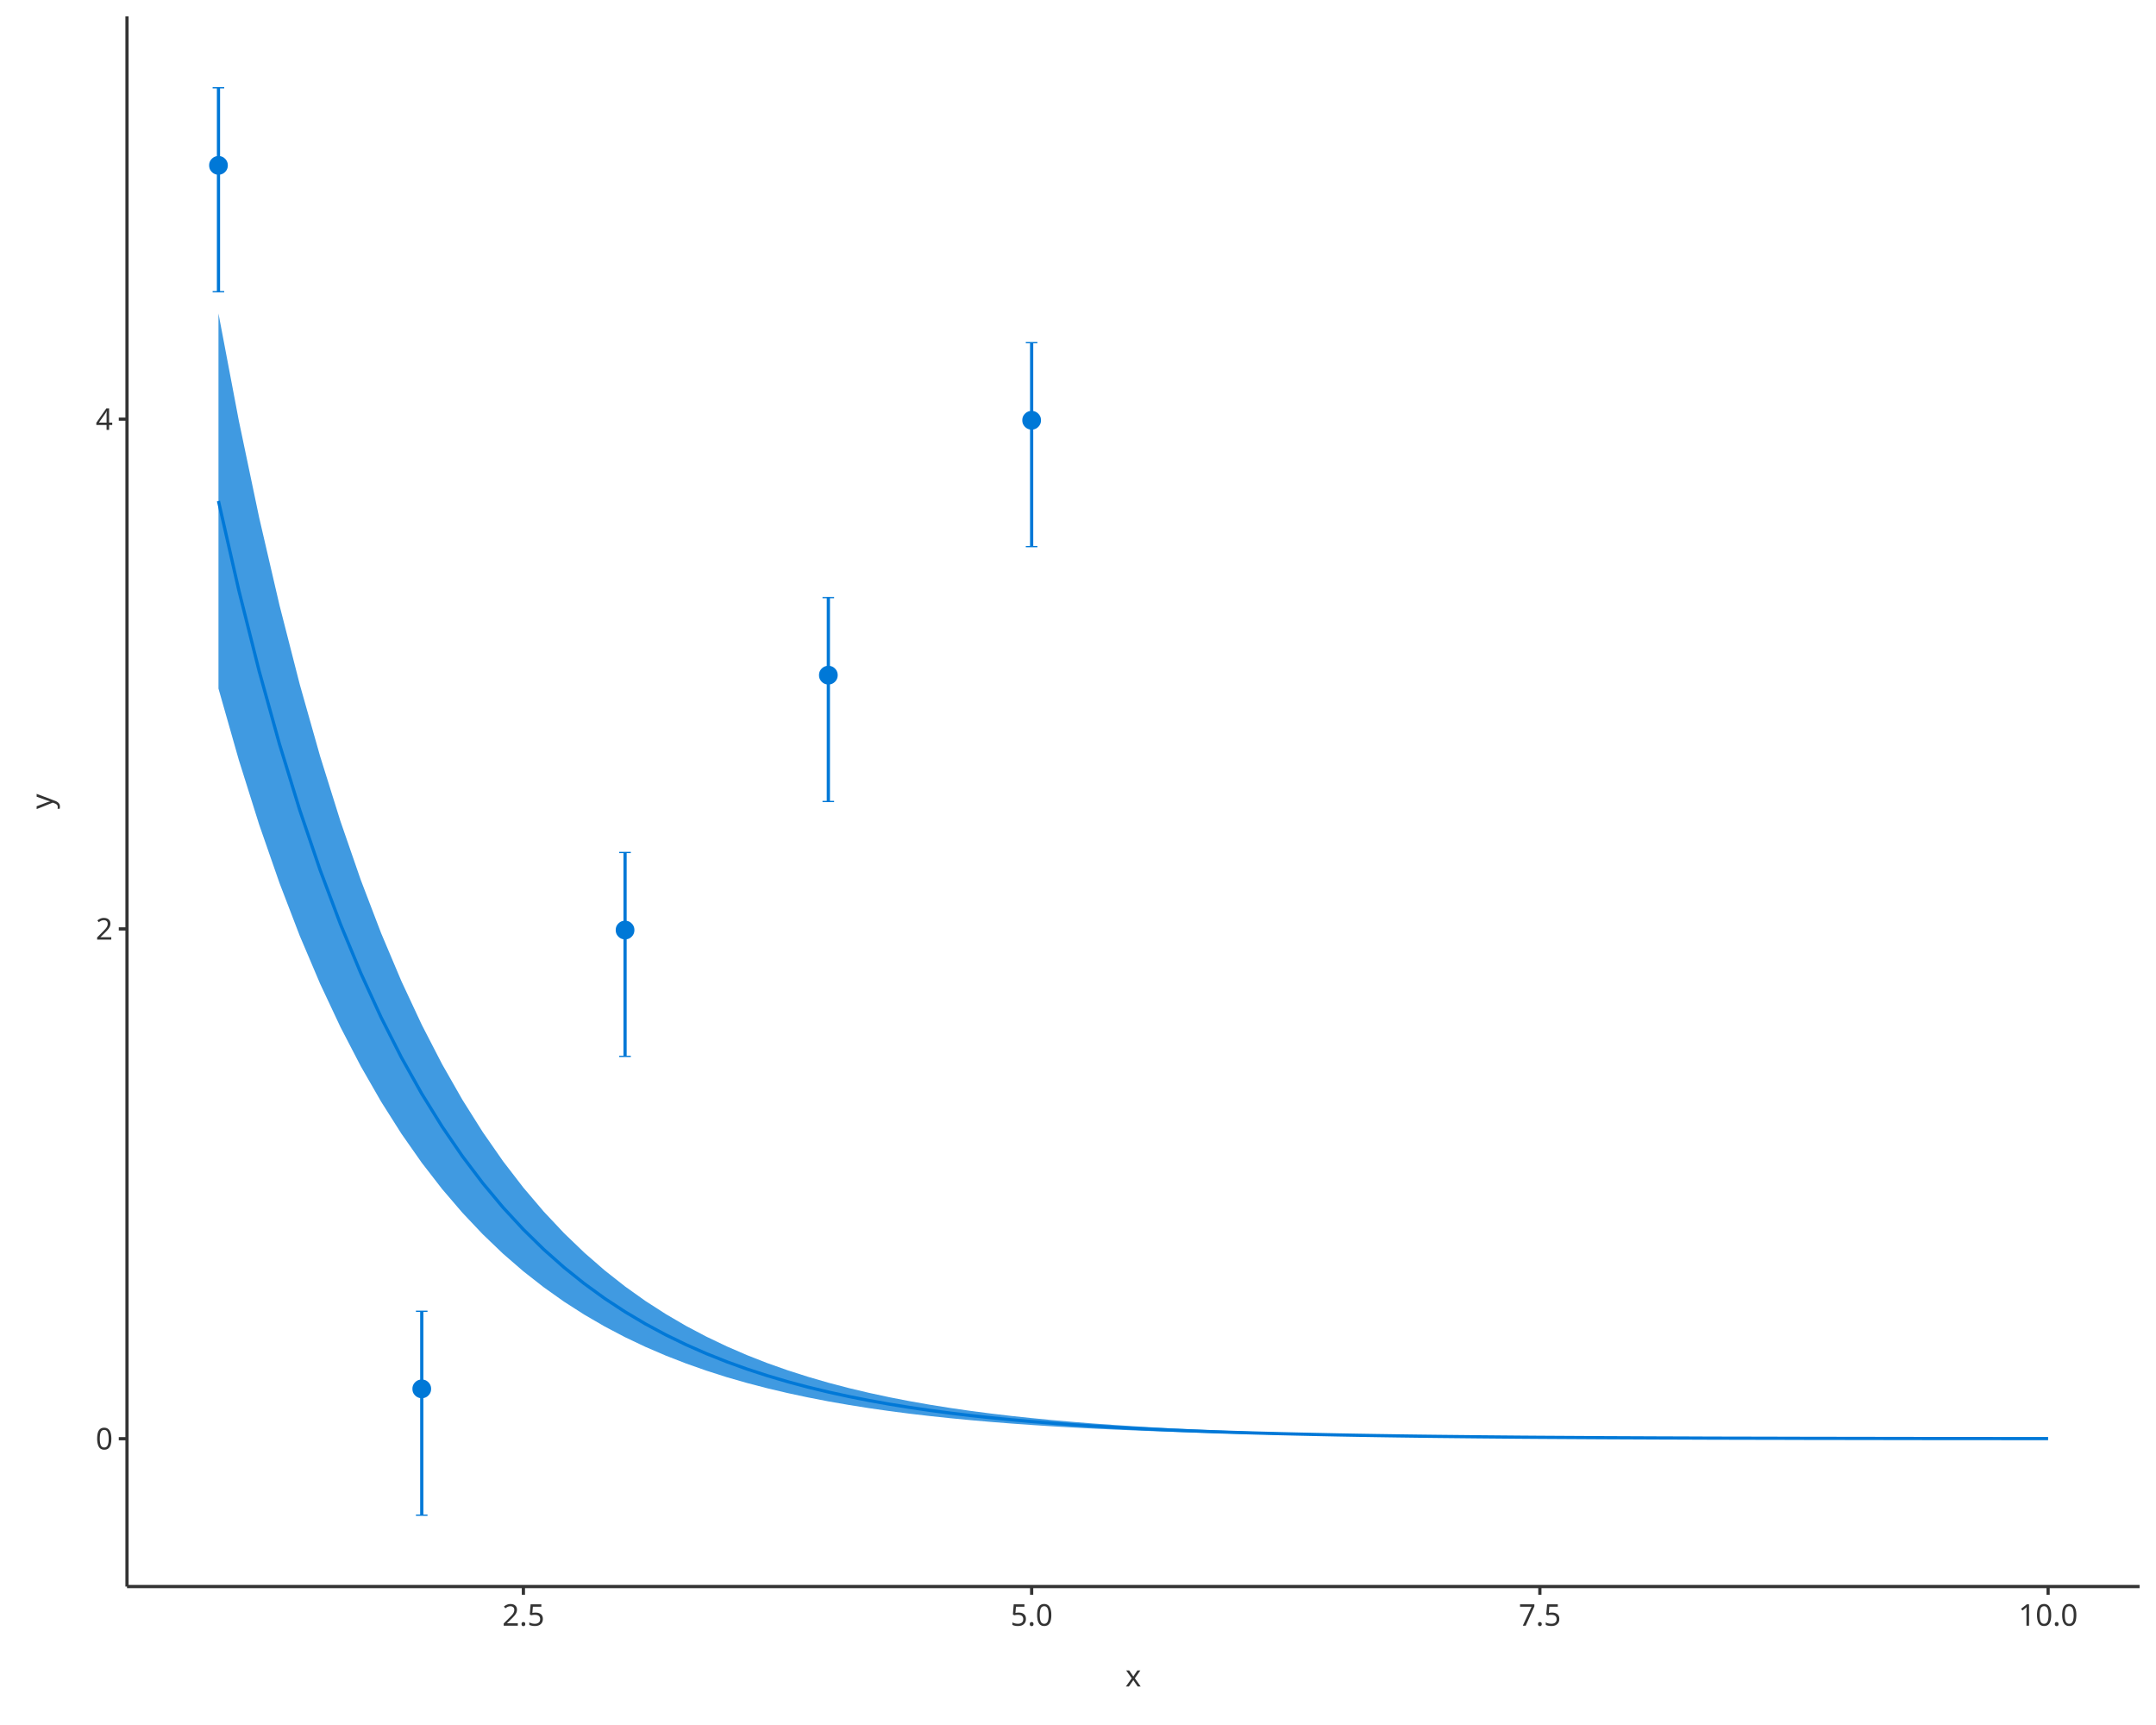 <?xml version='1.0' encoding='UTF-8' ?>
<svg xmlns='http://www.w3.org/2000/svg' xmlns:xlink='http://www.w3.org/1999/xlink' class='svglite' data-engine-version='2.0' width='720.00pt' height='576.00pt' viewBox='0 0 720.00 576.00'>
<defs>
  <style type='text/css'><![CDATA[
    .svglite line, .svglite polyline, .svglite polygon, .svglite path, .svglite rect, .svglite circle {
      fill: none;
      stroke: #000000;
      stroke-linecap: round;
      stroke-linejoin: round;
      stroke-miterlimit: 10.00;
    }
  ]]></style>
</defs>
<rect width='100%' height='100%' style='stroke: none; fill: #FFFFFF;'/>
<defs>
  <clipPath id='cpMC4wMHw3MjAuMDB8MC4wMHw1NzYuMDA='>
    <rect x='0.00' y='0.00' width='720.00' height='576.00' />
  </clipPath>
</defs>
<g clip-path='url(#cpMC4wMHw3MjAuMDB8MC4wMHw1NzYuMDA=)'>
<rect x='0.00' y='0.00' width='720.00' height='576.00' style='stroke-width: 1.07; stroke: none; fill: #FFFFFF;' />
</g>
<defs>
  <clipPath id='cpNDIuNDF8NzE0LjUyfDUuNDh8NTI5Ljc3'>
    <rect x='42.41' y='5.48' width='672.11' height='524.29' />
  </clipPath>
</defs>
<g clip-path='url(#cpNDIuNDF8NzE0LjUyfDUuNDh8NTI5Ljc3)'>
<rect x='42.41' y='5.48' width='672.11' height='524.29' style='stroke-width: 1.07; stroke: none; fill: #FFFFFF;' />
</g>
<g clip-path='url(#cpMC4wMHw3MjAuMDB8MC4wMHw1NzYuMDA=)'>
</g>
<g clip-path='url(#cpNDIuNDF8NzE0LjUyfDUuNDh8NTI5Ljc3)'>
</g>
<g clip-path='url(#cpMC4wMHw3MjAuMDB8MC4wMHw1NzYuMDA=)'>
</g>
<g clip-path='url(#cpNDIuNDF8NzE0LjUyfDUuNDh8NTI5Ljc3)'>
</g>
<g clip-path='url(#cpMC4wMHw3MjAuMDB8MC4wMHw1NzYuMDA=)'>
</g>
<g clip-path='url(#cpNDIuNDF8NzE0LjUyfDUuNDh8NTI5Ljc3)'>
</g>
<g clip-path='url(#cpMC4wMHw3MjAuMDB8MC4wMHw1NzYuMDA=)'>
</g>
<g clip-path='url(#cpNDIuNDF8NzE0LjUyfDUuNDh8NTI5Ljc3)'>
</g>
<g clip-path='url(#cpMC4wMHw3MjAuMDB8MC4wMHw1NzYuMDA=)'>
</g>
<g clip-path='url(#cpNDIuNDF8NzE0LjUyfDUuNDh8NTI5Ljc3)'>
</g>
<g clip-path='url(#cpMC4wMHw3MjAuMDB8MC4wMHw1NzYuMDA=)'>
</g>
<g clip-path='url(#cpNDIuNDF8NzE0LjUyfDUuNDh8NTI5Ljc3)'>
</g>
<g clip-path='url(#cpMC4wMHw3MjAuMDB8MC4wMHw1NzYuMDA=)'>
</g>
<g clip-path='url(#cpNDIuNDF8NzE0LjUyfDUuNDh8NTI5Ljc3)'>
</g>
<g clip-path='url(#cpMC4wMHw3MjAuMDB8MC4wMHw1NzYuMDA=)'>
</g>
<g clip-path='url(#cpNDIuNDF8NzE0LjUyfDUuNDh8NTI5Ljc3)'>
</g>
<g clip-path='url(#cpMC4wMHw3MjAuMDB8MC4wMHw1NzYuMDA=)'>
</g>
<g clip-path='url(#cpNDIuNDF8NzE0LjUyfDUuNDh8NTI5Ljc3)'>
</g>
<g clip-path='url(#cpMC4wMHw3MjAuMDB8MC4wMHw1NzYuMDA=)'>
</g>
<g clip-path='url(#cpNDIuNDF8NzE0LjUyfDUuNDh8NTI5Ljc3)'>
</g>
<g clip-path='url(#cpMC4wMHw3MjAuMDB8MC4wMHw1NzYuMDA=)'>
</g>
<g clip-path='url(#cpNDIuNDF8NzE0LjUyfDUuNDh8NTI5Ljc3)'>
</g>
<g clip-path='url(#cpMC4wMHw3MjAuMDB8MC4wMHw1NzYuMDA=)'>
</g>
<g clip-path='url(#cpNDIuNDF8NzE0LjUyfDUuNDh8NTI5Ljc3)'>
</g>
<g clip-path='url(#cpMC4wMHw3MjAuMDB8MC4wMHw1NzYuMDA=)'>
</g>
<g clip-path='url(#cpNDIuNDF8NzE0LjUyfDUuNDh8NTI5Ljc3)'>
</g>
<g clip-path='url(#cpMC4wMHw3MjAuMDB8MC4wMHw1NzYuMDA=)'>
</g>
<g clip-path='url(#cpNDIuNDF8NzE0LjUyfDUuNDh8NTI5Ljc3)'>
</g>
<g clip-path='url(#cpMC4wMHw3MjAuMDB8MC4wMHw1NzYuMDA=)'>
</g>
<g clip-path='url(#cpNDIuNDF8NzE0LjUyfDUuNDh8NTI5Ljc3)'>
</g>
<g clip-path='url(#cpMC4wMHw3MjAuMDB8MC4wMHw1NzYuMDA=)'>
</g>
<g clip-path='url(#cpNDIuNDF8NzE0LjUyfDUuNDh8NTI5Ljc3)'>
</g>
<g clip-path='url(#cpMC4wMHw3MjAuMDB8MC4wMHw1NzYuMDA=)'>
</g>
<g clip-path='url(#cpNDIuNDF8NzE0LjUyfDUuNDh8NTI5Ljc3)'>
</g>
<g clip-path='url(#cpMC4wMHw3MjAuMDB8MC4wMHw1NzYuMDA=)'>
</g>
<g clip-path='url(#cpNDIuNDF8NzE0LjUyfDUuNDh8NTI5Ljc3)'>
</g>
<g clip-path='url(#cpMC4wMHw3MjAuMDB8MC4wMHw1NzYuMDA=)'>
</g>
<g clip-path='url(#cpNDIuNDF8NzE0LjUyfDUuNDh8NTI5Ljc3)'>
</g>
<g clip-path='url(#cpMC4wMHw3MjAuMDB8MC4wMHw1NzYuMDA=)'>
</g>
<g clip-path='url(#cpNDIuNDF8NzE0LjUyfDUuNDh8NTI5Ljc3)'>
<polygon points='72.96,104.67 79.75,140.43 86.54,172.78 93.33,202.06 100.11,228.55 106.90,252.51 113.69,274.20 120.48,293.82 127.27,311.58 134.06,327.64 140.85,342.18 147.64,355.34 154.43,367.24 161.22,378.01 168.00,387.75 174.79,396.57 181.58,404.55 188.37,411.77 195.16,418.30 201.95,424.21 208.74,429.56 215.53,434.40 222.32,438.77 229.11,442.74 235.90,446.32 242.68,449.56 249.47,452.50 256.26,455.16 263.05,457.56 269.84,459.73 276.63,461.70 283.42,463.48 290.21,465.09 297.00,466.55 303.79,467.87 310.57,469.06 317.36,470.14 324.15,471.12 330.94,472.00 337.73,472.80 344.52,473.52 351.31,474.18 358.10,474.77 364.89,475.31 371.68,475.79 378.46,476.23 385.25,476.63 392.04,476.99 398.83,477.31 405.62,477.61 412.41,477.87 419.20,478.12 425.99,478.33 432.78,478.53 439.57,478.71 446.35,478.87 453.14,479.02 459.93,479.15 466.72,479.27 473.51,479.38 480.30,479.48 487.09,479.56 493.88,479.64 500.67,479.72 507.46,479.78 514.24,479.84 521.03,479.90 527.82,479.94 534.61,479.99 541.40,480.03 548.19,480.06 554.98,480.10 561.77,480.13 568.56,480.15 575.35,480.18 582.13,480.20 588.92,480.22 595.71,480.24 602.50,480.25 609.29,480.27 616.08,480.28 622.87,480.29 629.66,480.30 636.45,480.31 643.24,480.32 650.02,480.33 656.81,480.34 663.60,480.34 670.39,480.35 677.18,480.36 683.97,480.36 683.97,480.38 677.18,480.37 670.39,480.37 663.60,480.36 656.81,480.36 650.02,480.36 643.24,480.35 636.45,480.34 629.66,480.34 622.87,480.33 616.08,480.32 609.29,480.31 602.50,480.30 595.71,480.29 588.92,480.28 582.13,480.27 575.35,480.25 568.56,480.24 561.77,480.22 554.98,480.20 548.19,480.18 541.40,480.15 534.61,480.13 527.82,480.10 521.03,480.07 514.24,480.03 507.46,479.99 500.67,479.95 493.88,479.90 487.09,479.84 480.30,479.79 473.51,479.72 466.72,479.65 459.93,479.57 453.14,479.48 446.35,479.38 439.57,479.28 432.78,479.16 425.99,479.02 419.20,478.88 412.41,478.72 405.62,478.54 398.83,478.35 392.04,478.13 385.25,477.89 378.46,477.62 371.68,477.33 364.89,477.01 358.10,476.65 351.31,476.26 344.52,475.82 337.73,475.34 330.94,474.80 324.15,474.21 317.36,473.56 310.57,472.84 303.79,472.05 297.00,471.17 290.21,470.20 283.42,469.12 276.63,467.94 269.84,466.62 263.05,465.17 256.26,463.57 249.47,461.80 242.68,459.85 235.90,457.68 229.11,455.29 222.32,452.65 215.53,449.73 208.74,446.51 201.95,442.94 195.16,439.00 188.37,434.65 181.58,429.83 174.79,424.52 168.00,418.64 161.22,412.14 154.43,404.96 147.64,397.03 140.85,388.26 134.06,378.57 127.27,367.85 120.48,356.02 113.69,342.94 106.90,328.48 100.11,312.50 93.33,294.84 86.54,275.32 79.75,253.75 72.96,229.92 ' style='stroke-width: 0.00; stroke: none; stroke-linecap: butt; fill: #0078D7; fill-opacity: 0.75;' />
<polyline points='72.96,104.67 79.75,140.43 86.54,172.78 93.33,202.06 100.11,228.55 106.90,252.51 113.69,274.20 120.48,293.82 127.27,311.58 134.06,327.64 140.85,342.18 147.64,355.34 154.43,367.24 161.22,378.01 168.00,387.75 174.79,396.57 181.58,404.55 188.37,411.77 195.16,418.30 201.95,424.21 208.74,429.56 215.53,434.40 222.32,438.77 229.11,442.74 235.90,446.32 242.68,449.56 249.47,452.50 256.26,455.16 263.05,457.56 269.84,459.73 276.63,461.70 283.42,463.48 290.21,465.09 297.00,466.55 303.79,467.87 310.57,469.06 317.36,470.14 324.15,471.12 330.94,472.00 337.73,472.80 344.52,473.52 351.31,474.18 358.10,474.77 364.89,475.31 371.68,475.79 378.46,476.23 385.25,476.63 392.04,476.99 398.83,477.31 405.62,477.61 412.41,477.87 419.20,478.12 425.99,478.33 432.78,478.53 439.57,478.71 446.35,478.87 453.14,479.02 459.93,479.15 466.72,479.27 473.51,479.38 480.30,479.48 487.09,479.56 493.88,479.64 500.67,479.72 507.46,479.78 514.24,479.84 521.03,479.90 527.82,479.94 534.61,479.99 541.40,480.03 548.19,480.06 554.98,480.10 561.77,480.13 568.56,480.15 575.35,480.18 582.13,480.20 588.92,480.22 595.71,480.24 602.50,480.25 609.29,480.27 616.08,480.28 622.87,480.29 629.66,480.30 636.45,480.31 643.24,480.32 650.02,480.33 656.81,480.34 663.60,480.34 670.39,480.35 677.18,480.36 683.97,480.36 ' style='stroke-width: 1.07; stroke: none; stroke-linecap: butt;' />
<polyline points='683.97,480.38 677.18,480.37 670.39,480.37 663.60,480.36 656.81,480.36 650.02,480.36 643.24,480.35 636.45,480.34 629.66,480.34 622.87,480.33 616.08,480.32 609.29,480.31 602.50,480.30 595.71,480.29 588.92,480.28 582.13,480.27 575.35,480.25 568.56,480.24 561.77,480.22 554.98,480.20 548.19,480.18 541.40,480.15 534.61,480.13 527.82,480.10 521.03,480.07 514.24,480.03 507.46,479.99 500.67,479.95 493.88,479.90 487.09,479.84 480.30,479.79 473.51,479.72 466.72,479.65 459.93,479.57 453.14,479.48 446.35,479.38 439.57,479.28 432.78,479.16 425.99,479.02 419.20,478.88 412.41,478.72 405.62,478.54 398.83,478.35 392.04,478.13 385.25,477.89 378.46,477.62 371.68,477.33 364.89,477.01 358.10,476.65 351.31,476.26 344.52,475.82 337.73,475.34 330.94,474.80 324.15,474.21 317.36,473.56 310.57,472.84 303.79,472.05 297.00,471.17 290.21,470.20 283.42,469.12 276.63,467.94 269.84,466.62 263.05,465.17 256.26,463.57 249.47,461.80 242.68,459.85 235.90,457.68 229.11,455.29 222.32,452.65 215.53,449.73 208.74,446.51 201.95,442.94 195.16,439.00 188.37,434.65 181.58,429.83 174.79,424.52 168.00,418.64 161.22,412.14 154.43,404.96 147.64,397.03 140.85,388.26 134.06,378.57 127.27,367.85 120.48,356.02 113.69,342.94 106.90,328.48 100.11,312.50 93.33,294.84 86.54,275.32 79.75,253.75 72.96,229.92 ' style='stroke-width: 1.07; stroke: none; stroke-linecap: butt;' />
<polyline points='72.96,167.30 79.75,197.09 86.54,224.05 93.33,248.45 100.11,270.52 106.90,290.50 113.69,308.57 120.48,324.92 127.27,339.72 134.06,353.11 140.85,365.22 147.64,376.18 154.43,386.10 161.22,395.07 168.00,403.19 174.79,410.54 181.58,417.19 188.37,423.21 195.16,428.65 201.95,433.58 208.74,438.03 215.53,442.06 222.32,445.71 229.11,449.01 235.90,452.00 242.68,454.70 249.47,457.15 256.26,459.36 263.05,461.37 269.84,463.18 276.63,464.82 283.42,466.30 290.21,467.64 297.00,468.86 303.79,469.96 310.57,470.95 317.36,471.85 324.15,472.67 330.94,473.40 337.73,474.07 344.52,474.67 351.31,475.22 358.10,475.71 364.89,476.16 371.68,476.56 378.46,476.93 385.25,477.26 392.04,477.56 398.83,477.83 405.62,478.08 412.41,478.30 419.20,478.50 425.99,478.68 432.78,478.84 439.57,478.99 446.35,479.13 453.14,479.25 459.93,479.36 466.72,479.46 473.51,479.55 480.30,479.63 487.09,479.70 493.88,479.77 500.67,479.83 507.46,479.89 514.24,479.94 521.03,479.98 527.82,480.02 534.61,480.06 541.40,480.09 548.19,480.12 554.98,480.15 561.77,480.17 568.56,480.20 575.35,480.22 582.13,480.23 588.92,480.25 595.71,480.26 602.50,480.28 609.29,480.29 616.08,480.30 622.87,480.31 629.66,480.32 636.45,480.33 643.24,480.34 650.02,480.34 656.81,480.35 663.60,480.35 670.39,480.36 677.18,480.36 683.97,480.37 ' style='stroke-width: 1.07; stroke: #0078D7; stroke-linecap: butt;' />
<line x1='72.96' y1='97.40' x2='72.96' y2='54.84' style='stroke-width: 1.07; stroke: #0078D7; stroke-linecap: butt;' />
<line x1='140.85' y1='505.94' x2='140.85' y2='463.38' style='stroke-width: 1.07; stroke: #0078D7; stroke-linecap: butt;' />
<line x1='208.74' y1='352.74' x2='208.74' y2='310.18' style='stroke-width: 1.07; stroke: #0078D7; stroke-linecap: butt;' />
<line x1='276.63' y1='267.63' x2='276.63' y2='225.07' style='stroke-width: 1.07; stroke: #0078D7; stroke-linecap: butt;' />
<line x1='344.52' y1='182.51' x2='344.52' y2='139.96' style='stroke-width: 1.07; stroke: #0078D7; stroke-linecap: butt;' />
<line x1='72.96' y1='54.84' x2='72.96' y2='29.31' style='stroke-width: 1.07; stroke: #0078D7; stroke-linecap: butt;' />
<line x1='140.85' y1='463.38' x2='140.85' y2='437.85' style='stroke-width: 1.07; stroke: #0078D7; stroke-linecap: butt;' />
<line x1='208.74' y1='310.18' x2='208.74' y2='284.65' style='stroke-width: 1.07; stroke: #0078D7; stroke-linecap: butt;' />
<line x1='276.63' y1='225.07' x2='276.63' y2='199.54' style='stroke-width: 1.07; stroke: #0078D7; stroke-linecap: butt;' />
<line x1='344.52' y1='139.96' x2='344.52' y2='114.42' style='stroke-width: 1.07; stroke: #0078D7; stroke-linecap: butt;' />
<path d='M 71.01 97.61 L 71.01 97.19 L 74.88 97.19 L 74.88 97.61 L 71.01 97.61 Z' style='fill-rule: nonzero; fill: #0078D7; stroke-width: 0.71; stroke: none;' />
<path d='M 138.90 506.15 L 138.90 505.73 L 142.77 505.73 L 142.77 506.15 L 138.90 506.15 Z' style='fill-rule: nonzero; fill: #0078D7; stroke-width: 0.71; stroke: none;' />
<path d='M 206.79 352.95 L 206.79 352.53 L 210.66 352.53 L 210.66 352.95 L 206.79 352.95 Z' style='fill-rule: nonzero; fill: #0078D7; stroke-width: 0.71; stroke: none;' />
<path d='M 274.68 267.84 L 274.68 267.42 L 278.55 267.42 L 278.55 267.84 L 274.68 267.84 Z' style='fill-rule: nonzero; fill: #0078D7; stroke-width: 0.71; stroke: none;' />
<path d='M 342.57 182.72 L 342.57 182.30 L 346.44 182.30 L 346.44 182.72 L 342.57 182.72 Z' style='fill-rule: nonzero; fill: #0078D7; stroke-width: 0.71; stroke: none;' />
<path d='M 71.01 29.52 L 71.01 29.10 L 74.88 29.10 L 74.88 29.52 L 71.01 29.52 Z' style='fill-rule: nonzero; fill: #0078D7; stroke-width: 0.71; stroke: none;' />
<path d='M 138.90 438.06 L 138.90 437.64 L 142.77 437.64 L 142.77 438.06 L 138.90 438.06 Z' style='fill-rule: nonzero; fill: #0078D7; stroke-width: 0.71; stroke: none;' />
<path d='M 206.79 284.86 L 206.79 284.44 L 210.66 284.44 L 210.66 284.86 L 206.79 284.86 Z' style='fill-rule: nonzero; fill: #0078D7; stroke-width: 0.71; stroke: none;' />
<path d='M 274.68 199.75 L 274.68 199.33 L 278.55 199.33 L 278.55 199.75 L 274.68 199.75 Z' style='fill-rule: nonzero; fill: #0078D7; stroke-width: 0.71; stroke: none;' />
<path d='M 342.57 114.63 L 342.57 114.21 L 346.44 114.21 L 346.44 114.63 L 342.57 114.63 Z' style='fill-rule: nonzero; fill: #0078D7; stroke-width: 0.71; stroke: none;' />
<path d='M 76.08 55.22 L 76.08 55.22 L 76.07 55.47 L 76.04 55.72 L 76.00 55.96 L 75.93 56.20 L 75.85 56.42 L 75.75 56.64 L 75.63 56.85 L 75.50 57.05 L 75.34 57.24 L 75.17 57.43 L 75.17 57.43 L 74.98 57.60 L 74.79 57.76 L 74.59 57.89 L 74.38 58.01 L 74.16 58.11 L 73.94 58.19 L 73.70 58.26 L 73.46 58.30 L 73.21 58.33 L 72.96 58.34 L 72.96 58.34 L 72.70 58.33 L 72.45 58.30 L 72.21 58.26 L 71.98 58.19 L 71.76 58.11 L 71.54 58.01 L 71.33 57.89 L 71.13 57.76 L 70.93 57.60 L 70.75 57.43 L 70.75 57.43 L 70.57 57.24 L 70.42 57.05 L 70.28 56.85 L 70.16 56.64 L 70.06 56.42 L 69.98 56.20 L 69.92 55.96 L 69.87 55.72 L 69.85 55.47 L 69.84 55.22 L 69.84 55.22 L 69.85 54.96 L 69.87 54.71 L 69.92 54.47 L 69.98 54.24 L 70.06 54.02 L 70.16 53.80 L 70.28 53.59 L 70.42 53.39 L 70.57 53.19 L 70.75 53.01 L 70.75 53.01 L 70.93 52.84 L 71.13 52.68 L 71.33 52.54 L 71.54 52.42 L 71.76 52.32 L 71.98 52.24 L 72.21 52.18 L 72.45 52.13 L 72.70 52.11 L 72.96 52.10 L 72.96 52.10 L 73.21 52.11 L 73.46 52.13 L 73.70 52.18 L 73.94 52.24 L 74.16 52.32 L 74.38 52.42 L 74.59 52.54 L 74.79 52.68 L 74.98 52.84 L 75.17 53.01 L 75.17 53.01 L 75.34 53.19 L 75.50 53.39 L 75.63 53.59 L 75.75 53.80 L 75.85 54.02 L 75.93 54.24 L 76.00 54.47 L 76.04 54.71 L 76.07 54.96 L 76.08 55.22 Z' style='fill-rule: nonzero; fill: #0078D7; stroke-width: 0.75; stroke: none;' />
<path d='M 143.97 463.76 L 143.97 463.76 L 143.96 464.01 L 143.93 464.26 L 143.89 464.50 L 143.82 464.74 L 143.74 464.96 L 143.64 465.18 L 143.52 465.39 L 143.39 465.59 L 143.23 465.78 L 143.06 465.97 L 143.06 465.97 L 142.87 466.14 L 142.68 466.30 L 142.48 466.43 L 142.27 466.55 L 142.05 466.65 L 141.83 466.73 L 141.59 466.80 L 141.35 466.84 L 141.11 466.87 L 140.85 466.88 L 140.85 466.88 L 140.59 466.87 L 140.34 466.84 L 140.10 466.80 L 139.87 466.73 L 139.65 466.65 L 139.43 466.55 L 139.22 466.43 L 139.02 466.30 L 138.82 466.14 L 138.64 465.97 L 138.64 465.97 L 138.46 465.78 L 138.31 465.59 L 138.17 465.39 L 138.05 465.18 L 137.95 464.96 L 137.87 464.74 L 137.81 464.50 L 137.76 464.26 L 137.74 464.01 L 137.73 463.76 L 137.73 463.76 L 137.74 463.50 L 137.76 463.25 L 137.81 463.01 L 137.87 462.78 L 137.95 462.55 L 138.05 462.34 L 138.17 462.13 L 138.31 461.93 L 138.46 461.73 L 138.64 461.55 L 138.64 461.55 L 138.82 461.37 L 139.02 461.22 L 139.22 461.08 L 139.43 460.96 L 139.65 460.86 L 139.87 460.78 L 140.10 460.72 L 140.34 460.67 L 140.59 460.64 L 140.85 460.64 L 140.85 460.64 L 141.11 460.64 L 141.35 460.67 L 141.59 460.72 L 141.83 460.78 L 142.05 460.86 L 142.27 460.96 L 142.48 461.08 L 142.68 461.22 L 142.87 461.37 L 143.06 461.55 L 143.06 461.55 L 143.23 461.73 L 143.39 461.93 L 143.52 462.13 L 143.64 462.34 L 143.74 462.55 L 143.82 462.78 L 143.89 463.01 L 143.93 463.25 L 143.96 463.50 L 143.97 463.76 Z' style='fill-rule: nonzero; fill: #0078D7; stroke-width: 0.75; stroke: none;' />
<path d='M 211.86 310.55 L 211.86 310.55 L 211.85 310.81 L 211.82 311.06 L 211.78 311.30 L 211.71 311.53 L 211.63 311.76 L 211.53 311.98 L 211.41 312.19 L 211.28 312.39 L 211.12 312.58 L 210.95 312.77 L 210.95 312.77 L 210.76 312.94 L 210.57 313.10 L 210.37 313.23 L 210.16 313.35 L 209.94 313.45 L 209.72 313.53 L 209.48 313.59 L 209.24 313.64 L 209.00 313.67 L 208.74 313.68 L 208.74 313.68 L 208.48 313.67 L 208.23 313.64 L 207.99 313.59 L 207.76 313.53 L 207.54 313.45 L 207.32 313.35 L 207.11 313.23 L 206.91 313.10 L 206.71 312.94 L 206.53 312.77 L 206.53 312.77 L 206.35 312.58 L 206.20 312.39 L 206.06 312.19 L 205.94 311.98 L 205.84 311.76 L 205.76 311.53 L 205.70 311.30 L 205.65 311.06 L 205.63 310.81 L 205.62 310.55 L 205.62 310.55 L 205.63 310.30 L 205.65 310.05 L 205.70 309.81 L 205.76 309.58 L 205.84 309.35 L 205.94 309.14 L 206.06 308.93 L 206.20 308.72 L 206.35 308.53 L 206.53 308.35 L 206.53 308.35 L 206.71 308.17 L 206.91 308.02 L 207.11 307.88 L 207.32 307.76 L 207.54 307.66 L 207.76 307.58 L 207.99 307.52 L 208.23 307.47 L 208.48 307.44 L 208.74 307.43 L 208.74 307.43 L 209.00 307.44 L 209.24 307.47 L 209.48 307.52 L 209.72 307.58 L 209.94 307.66 L 210.16 307.76 L 210.37 307.88 L 210.57 308.02 L 210.76 308.17 L 210.95 308.35 L 210.95 308.35 L 211.12 308.53 L 211.28 308.72 L 211.41 308.93 L 211.53 309.14 L 211.63 309.35 L 211.71 309.58 L 211.78 309.81 L 211.82 310.05 L 211.85 310.30 L 211.86 310.55 Z' style='fill-rule: nonzero; fill: #0078D7; stroke-width: 0.75; stroke: none;' />
<path d='M 279.75 225.44 L 279.75 225.44 L 279.74 225.70 L 279.71 225.95 L 279.67 226.19 L 279.60 226.42 L 279.52 226.65 L 279.42 226.86 L 279.30 227.07 L 279.17 227.27 L 279.01 227.47 L 278.84 227.66 L 278.84 227.66 L 278.65 227.83 L 278.46 227.98 L 278.26 228.12 L 278.05 228.24 L 277.83 228.34 L 277.61 228.42 L 277.37 228.48 L 277.13 228.53 L 276.89 228.56 L 276.63 228.56 L 276.63 228.56 L 276.37 228.56 L 276.12 228.53 L 275.88 228.48 L 275.65 228.42 L 275.43 228.34 L 275.21 228.24 L 275.00 228.12 L 274.80 227.98 L 274.60 227.83 L 274.42 227.66 L 274.42 227.66 L 274.24 227.47 L 274.09 227.27 L 273.95 227.07 L 273.83 226.86 L 273.73 226.65 L 273.65 226.42 L 273.59 226.19 L 273.54 225.95 L 273.52 225.70 L 273.51 225.44 L 273.51 225.44 L 273.52 225.19 L 273.54 224.94 L 273.59 224.70 L 273.65 224.46 L 273.73 224.24 L 273.83 224.02 L 273.95 223.81 L 274.09 223.61 L 274.24 223.42 L 274.42 223.23 L 274.42 223.23 L 274.60 223.06 L 274.80 222.90 L 275.00 222.77 L 275.21 222.65 L 275.43 222.55 L 275.65 222.47 L 275.88 222.40 L 276.12 222.36 L 276.37 222.33 L 276.63 222.32 L 276.63 222.32 L 276.89 222.33 L 277.13 222.36 L 277.37 222.40 L 277.61 222.47 L 277.83 222.55 L 278.05 222.65 L 278.26 222.77 L 278.46 222.90 L 278.65 223.06 L 278.84 223.23 L 278.84 223.23 L 279.01 223.42 L 279.17 223.61 L 279.30 223.81 L 279.42 224.02 L 279.52 224.24 L 279.60 224.46 L 279.67 224.70 L 279.71 224.94 L 279.74 225.19 L 279.75 225.44 Z' style='fill-rule: nonzero; fill: #0078D7; stroke-width: 0.75; stroke: none;' />
<path d='M 347.64 140.33 L 347.64 140.33 L 347.63 140.59 L 347.60 140.83 L 347.56 141.08 L 347.50 141.31 L 347.41 141.53 L 347.31 141.75 L 347.19 141.96 L 347.06 142.16 L 346.90 142.36 L 346.73 142.54 L 346.73 142.54 L 346.54 142.72 L 346.35 142.87 L 346.15 143.01 L 345.94 143.12 L 345.72 143.22 L 345.50 143.31 L 345.26 143.37 L 345.02 143.42 L 344.78 143.44 L 344.52 143.45 L 344.52 143.45 L 344.26 143.44 L 344.01 143.42 L 343.77 143.37 L 343.54 143.31 L 343.32 143.22 L 343.10 143.12 L 342.89 143.01 L 342.69 142.87 L 342.49 142.72 L 342.31 142.54 L 342.31 142.54 L 342.13 142.36 L 341.98 142.16 L 341.84 141.96 L 341.72 141.75 L 341.62 141.53 L 341.54 141.31 L 341.48 141.08 L 341.43 140.83 L 341.41 140.59 L 341.40 140.33 L 341.40 140.33 L 341.41 140.07 L 341.43 139.83 L 341.48 139.59 L 341.54 139.35 L 341.62 139.13 L 341.72 138.91 L 341.84 138.70 L 341.98 138.50 L 342.13 138.31 L 342.31 138.12 L 342.31 138.12 L 342.49 137.95 L 342.69 137.79 L 342.89 137.66 L 343.10 137.54 L 343.32 137.44 L 343.54 137.35 L 343.77 137.29 L 344.01 137.24 L 344.26 137.22 L 344.52 137.21 L 344.52 137.21 L 344.78 137.22 L 345.02 137.24 L 345.26 137.29 L 345.50 137.35 L 345.72 137.44 L 345.94 137.54 L 346.15 137.66 L 346.35 137.79 L 346.54 137.95 L 346.73 138.12 L 346.73 138.12 L 346.90 138.31 L 347.06 138.50 L 347.19 138.70 L 347.31 138.91 L 347.41 139.13 L 347.50 139.35 L 347.56 139.59 L 347.60 139.83 L 347.63 140.07 L 347.64 140.33 Z' style='fill-rule: nonzero; fill: #0078D7; stroke-width: 0.75; stroke: none;' />
</g>
<g clip-path='url(#cpMC4wMHw3MjAuMDB8MC4wMHw1NzYuMDA=)'>
<polyline points='42.41,529.77 42.41,5.48 ' style='stroke-width: 1.07; stroke: #333333; stroke-linecap: butt;' />
<path d='M 37.19 480.40 L 37.19 480.40 L 37.18 480.62 L 37.18 480.84 L 37.16 481.06 L 37.15 481.27 L 37.13 481.47 L 37.10 481.66 L 37.07 481.85 L 37.03 482.03 L 36.99 482.21 L 36.95 482.38 L 36.95 482.38 L 36.90 482.54 L 36.84 482.69 L 36.78 482.83 L 36.71 482.97 L 36.64 483.10 L 36.56 483.22 L 36.47 483.34 L 36.38 483.45 L 36.29 483.54 L 36.19 483.64 L 36.19 483.64 L 36.08 483.72 L 35.96 483.80 L 35.84 483.86 L 35.72 483.92 L 35.58 483.97 L 35.44 484.01 L 35.29 484.04 L 35.14 484.06 L 34.97 484.07 L 34.81 484.08 L 34.81 484.08 L 34.57 484.07 L 34.35 484.04 L 34.14 483.99 L 33.94 483.92 L 33.75 483.83 L 33.58 483.73 L 33.42 483.60 L 33.27 483.46 L 33.14 483.29 L 33.02 483.11 L 33.02 483.11 L 32.91 482.90 L 32.81 482.68 L 32.73 482.45 L 32.65 482.20 L 32.59 481.94 L 32.54 481.66 L 32.50 481.37 L 32.47 481.06 L 32.45 480.74 L 32.45 480.40 L 32.45 480.40 L 32.45 480.17 L 32.46 479.95 L 32.47 479.73 L 32.48 479.52 L 32.50 479.32 L 32.53 479.13 L 32.56 478.94 L 32.59 478.76 L 32.63 478.58 L 32.68 478.42 L 32.68 478.42 L 32.73 478.26 L 32.78 478.10 L 32.85 477.96 L 32.91 477.82 L 32.99 477.69 L 33.06 477.57 L 33.15 477.46 L 33.24 477.35 L 33.33 477.26 L 33.44 477.17 L 33.44 477.17 L 33.54 477.08 L 33.66 477.01 L 33.78 476.94 L 33.90 476.89 L 34.04 476.84 L 34.18 476.80 L 34.33 476.77 L 34.48 476.74 L 34.64 476.73 L 34.81 476.73 L 34.81 476.73 L 35.04 476.74 L 35.26 476.77 L 35.47 476.81 L 35.67 476.88 L 35.85 476.97 L 36.03 477.08 L 36.19 477.20 L 36.34 477.35 L 36.47 477.51 L 36.60 477.70 L 36.60 477.70 L 36.71 477.90 L 36.81 478.11 L 36.90 478.34 L 36.97 478.59 L 37.04 478.85 L 37.09 479.13 L 37.13 479.42 L 37.16 479.73 L 37.18 480.06 L 37.19 480.40 ZM 33.33 480.40 L 33.33 480.40 L 33.33 480.68 L 33.34 480.96 L 33.36 481.21 L 33.38 481.45 L 33.41 481.68 L 33.44 481.89 L 33.49 482.09 L 33.54 482.28 L 33.59 482.44 L 33.66 482.60 L 33.66 482.60 L 33.73 482.74 L 33.81 482.86 L 33.90 482.97 L 34.00 483.06 L 34.11 483.14 L 34.23 483.21 L 34.36 483.26 L 34.50 483.30 L 34.65 483.32 L 34.81 483.33 L 34.81 483.33 L 34.96 483.32 L 35.11 483.30 L 35.24 483.26 L 35.37 483.21 L 35.49 483.15 L 35.60 483.07 L 35.70 482.97 L 35.79 482.87 L 35.87 482.74 L 35.95 482.61 L 35.95 482.61 L 36.01 482.45 L 36.07 482.28 L 36.12 482.10 L 36.17 481.90 L 36.21 481.69 L 36.24 481.46 L 36.26 481.22 L 36.28 480.96 L 36.29 480.69 L 36.30 480.40 L 36.30 480.40 L 36.29 480.11 L 36.28 479.84 L 36.26 479.59 L 36.24 479.35 L 36.21 479.12 L 36.17 478.91 L 36.12 478.71 L 36.07 478.53 L 36.01 478.36 L 35.95 478.21 L 35.95 478.21 L 35.87 478.07 L 35.79 477.94 L 35.70 477.83 L 35.60 477.74 L 35.49 477.66 L 35.37 477.59 L 35.24 477.54 L 35.11 477.51 L 34.96 477.48 L 34.81 477.48 L 34.81 477.48 L 34.65 477.48 L 34.50 477.51 L 34.36 477.54 L 34.23 477.59 L 34.11 477.66 L 34.00 477.74 L 33.90 477.83 L 33.81 477.94 L 33.73 478.07 L 33.66 478.21 L 33.66 478.21 L 33.59 478.36 L 33.54 478.53 L 33.49 478.71 L 33.44 478.91 L 33.41 479.12 L 33.38 479.35 L 33.36 479.59 L 33.34 479.84 L 33.33 480.11 L 33.33 480.40 Z' style='fill-rule: nonzero; fill: #333333; stroke-width: 0.75; stroke: none;' />
<path d='M 37.16 313.75 L 32.44 313.75 L 32.44 313.02 L 34.31 311.13 L 34.31 311.13 L 34.41 311.03 L 34.52 310.92 L 34.61 310.82 L 34.71 310.72 L 34.80 310.62 L 34.89 310.53 L 34.98 310.43 L 35.06 310.34 L 35.14 310.26 L 35.22 310.17 L 35.22 310.17 L 35.29 310.09 L 35.36 310.00 L 35.42 309.92 L 35.48 309.84 L 35.54 309.76 L 35.60 309.68 L 35.65 309.59 L 35.69 309.51 L 35.74 309.43 L 35.78 309.35 L 35.78 309.35 L 35.81 309.27 L 35.84 309.19 L 35.87 309.10 L 35.90 309.01 L 35.92 308.92 L 35.94 308.83 L 35.95 308.74 L 35.96 308.65 L 35.96 308.56 L 35.97 308.46 L 35.97 308.46 L 35.96 308.35 L 35.95 308.24 L 35.93 308.13 L 35.91 308.04 L 35.88 307.94 L 35.84 307.86 L 35.79 307.78 L 35.74 307.70 L 35.68 307.63 L 35.62 307.57 L 35.62 307.57 L 35.54 307.51 L 35.47 307.46 L 35.39 307.41 L 35.30 307.37 L 35.21 307.34 L 35.12 307.31 L 35.02 307.29 L 34.92 307.27 L 34.82 307.26 L 34.71 307.26 L 34.71 307.26 L 34.60 307.26 L 34.50 307.27 L 34.40 307.28 L 34.31 307.29 L 34.22 307.31 L 34.13 307.33 L 34.04 307.35 L 33.95 307.38 L 33.87 307.41 L 33.79 307.44 L 33.79 307.44 L 33.71 307.48 L 33.63 307.52 L 33.55 307.56 L 33.47 307.61 L 33.39 307.66 L 33.31 307.71 L 33.23 307.76 L 33.15 307.82 L 33.07 307.88 L 32.99 307.94 L 32.52 307.35 L 32.52 307.35 L 32.60 307.28 L 32.69 307.22 L 32.78 307.15 L 32.87 307.09 L 32.97 307.03 L 33.06 306.97 L 33.16 306.92 L 33.26 306.86 L 33.37 306.81 L 33.48 306.76 L 33.48 306.76 L 33.59 306.71 L 33.70 306.67 L 33.82 306.63 L 33.94 306.60 L 34.06 306.57 L 34.18 306.55 L 34.31 306.53 L 34.44 306.52 L 34.57 306.51 L 34.71 306.51 L 34.71 306.51 L 34.90 306.52 L 35.09 306.53 L 35.27 306.56 L 35.44 306.59 L 35.60 306.64 L 35.75 306.70 L 35.90 306.76 L 36.04 306.84 L 36.17 306.92 L 36.29 307.02 L 36.29 307.02 L 36.40 307.13 L 36.49 307.24 L 36.58 307.36 L 36.66 307.48 L 36.72 307.62 L 36.77 307.76 L 36.81 307.91 L 36.84 308.07 L 36.86 308.24 L 36.87 308.41 L 36.87 308.41 L 36.86 308.52 L 36.86 308.63 L 36.85 308.74 L 36.83 308.85 L 36.81 308.95 L 36.78 309.06 L 36.75 309.16 L 36.72 309.26 L 36.68 309.36 L 36.64 309.46 L 36.64 309.46 L 36.59 309.56 L 36.54 309.66 L 36.48 309.75 L 36.42 309.85 L 36.36 309.95 L 36.30 310.05 L 36.23 310.14 L 36.15 310.24 L 36.08 310.34 L 36.00 310.43 L 36.00 310.43 L 35.91 310.53 L 35.83 310.62 L 35.74 310.72 L 35.65 310.82 L 35.55 310.92 L 35.45 311.02 L 35.35 311.12 L 35.25 311.23 L 35.14 311.33 L 35.04 311.44 L 33.55 312.91 L 33.55 312.95 L 37.16 312.95 L 37.16 313.75 Z' style='fill-rule: nonzero; fill: #333333; stroke-width: 0.75; stroke: none;' />
<path d='M 37.48 141.91 L 36.44 141.91 L 36.44 143.53 L 35.59 143.53 L 35.59 141.91 L 32.17 141.91 L 32.17 141.16 L 35.53 136.35 L 36.44 136.35 L 36.44 141.12 L 37.48 141.12 L 37.48 141.91 ZM 35.59 138.87 L 35.59 138.87 L 35.59 138.76 L 35.59 138.67 L 35.59 138.57 L 35.59 138.48 L 35.59 138.39 L 35.59 138.30 L 35.60 138.22 L 35.60 138.14 L 35.60 138.06 L 35.61 137.99 L 35.61 137.99 L 35.61 137.91 L 35.61 137.84 L 35.62 137.77 L 35.62 137.70 L 35.62 137.63 L 35.63 137.56 L 35.63 137.49 L 35.63 137.42 L 35.63 137.35 L 35.64 137.29 L 35.60 137.29 L 35.60 137.29 L 35.58 137.33 L 35.56 137.36 L 35.54 137.40 L 35.53 137.44 L 35.51 137.48 L 35.49 137.53 L 35.46 137.57 L 35.44 137.61 L 35.42 137.65 L 35.40 137.70 L 35.40 137.70 L 35.37 137.74 L 35.35 137.78 L 35.32 137.82 L 35.30 137.86 L 35.28 137.90 L 35.26 137.94 L 35.23 137.97 L 35.21 138.00 L 35.19 138.04 L 35.17 138.07 L 33.03 141.12 L 35.59 141.12 L 35.59 138.87 Z' style='fill-rule: nonzero; fill: #333333; stroke-width: 0.75; stroke: none;' />
<polyline points='39.67,480.41 42.41,480.41 ' style='stroke-width: 1.07; stroke: #333333; stroke-linecap: butt;' />
<polyline points='39.67,310.18 42.41,310.18 ' style='stroke-width: 1.07; stroke: #333333; stroke-linecap: butt;' />
<polyline points='39.67,139.96 42.41,139.96 ' style='stroke-width: 1.07; stroke: #333333; stroke-linecap: butt;' />
<polyline points='42.41,529.77 714.52,529.77 ' style='stroke-width: 1.07; stroke: #333333; stroke-linecap: butt;' />
<polyline points='174.79,532.51 174.79,529.77 ' style='stroke-width: 1.07; stroke: #333333; stroke-linecap: butt;' />
<polyline points='344.52,532.51 344.52,529.77 ' style='stroke-width: 1.07; stroke: #333333; stroke-linecap: butt;' />
<polyline points='514.24,532.51 514.24,529.77 ' style='stroke-width: 1.07; stroke: #333333; stroke-linecap: butt;' />
<polyline points='683.97,532.51 683.97,529.77 ' style='stroke-width: 1.07; stroke: #333333; stroke-linecap: butt;' />
<path d='M 172.93 542.84 L 168.21 542.84 L 168.21 542.11 L 170.08 540.22 L 170.08 540.22 L 170.19 540.12 L 170.29 540.01 L 170.39 539.91 L 170.49 539.81 L 170.58 539.71 L 170.67 539.62 L 170.76 539.53 L 170.84 539.44 L 170.92 539.35 L 170.99 539.26 L 170.99 539.26 L 171.07 539.18 L 171.13 539.10 L 171.20 539.01 L 171.26 538.93 L 171.32 538.85 L 171.37 538.77 L 171.42 538.69 L 171.47 538.60 L 171.51 538.52 L 171.55 538.44 L 171.55 538.44 L 171.59 538.36 L 171.62 538.28 L 171.65 538.19 L 171.68 538.10 L 171.70 538.02 L 171.71 537.93 L 171.73 537.84 L 171.74 537.74 L 171.74 537.65 L 171.74 537.55 L 171.74 537.55 L 171.74 537.44 L 171.73 537.33 L 171.71 537.23 L 171.69 537.13 L 171.66 537.04 L 171.62 536.95 L 171.57 536.87 L 171.52 536.80 L 171.46 536.73 L 171.39 536.66 L 171.39 536.66 L 171.32 536.61 L 171.25 536.55 L 171.17 536.51 L 171.08 536.47 L 170.99 536.43 L 170.90 536.40 L 170.80 536.38 L 170.70 536.37 L 170.59 536.36 L 170.48 536.35 L 170.48 536.35 L 170.38 536.36 L 170.28 536.36 L 170.18 536.37 L 170.09 536.38 L 169.99 536.40 L 169.90 536.42 L 169.81 536.44 L 169.73 536.47 L 169.65 536.50 L 169.56 536.53 L 169.56 536.53 L 169.49 536.57 L 169.41 536.61 L 169.33 536.65 L 169.25 536.70 L 169.17 536.75 L 169.09 536.80 L 169.01 536.85 L 168.93 536.91 L 168.85 536.97 L 168.76 537.03 L 168.29 536.44 L 168.29 536.44 L 168.38 536.38 L 168.47 536.31 L 168.56 536.24 L 168.65 536.18 L 168.74 536.12 L 168.84 536.06 L 168.94 536.01 L 169.04 535.95 L 169.15 535.90 L 169.25 535.85 L 169.25 535.85 L 169.37 535.81 L 169.48 535.76 L 169.60 535.73 L 169.71 535.69 L 169.84 535.67 L 169.96 535.64 L 170.09 535.63 L 170.22 535.61 L 170.35 535.61 L 170.48 535.60 L 170.48 535.60 L 170.68 535.61 L 170.87 535.62 L 171.05 535.65 L 171.22 535.69 L 171.38 535.73 L 171.53 535.79 L 171.68 535.85 L 171.82 535.93 L 171.94 536.02 L 172.06 536.11 L 172.06 536.11 L 172.17 536.22 L 172.27 536.33 L 172.36 536.45 L 172.44 536.58 L 172.50 536.71 L 172.55 536.85 L 172.59 537.01 L 172.62 537.16 L 172.64 537.33 L 172.64 537.50 L 172.64 537.50 L 172.64 537.62 L 172.63 537.73 L 172.62 537.83 L 172.61 537.94 L 172.59 538.05 L 172.56 538.15 L 172.53 538.25 L 172.50 538.36 L 172.46 538.46 L 172.41 538.55 L 172.41 538.55 L 172.37 538.65 L 172.31 538.75 L 172.26 538.85 L 172.20 538.94 L 172.14 539.04 L 172.07 539.14 L 172.00 539.24 L 171.93 539.33 L 171.85 539.43 L 171.77 539.52 L 171.77 539.52 L 171.69 539.62 L 171.60 539.71 L 171.52 539.81 L 171.42 539.91 L 171.33 540.01 L 171.23 540.11 L 171.13 540.22 L 171.03 540.32 L 170.92 540.43 L 170.81 540.53 L 169.32 542.00 L 169.32 542.04 L 172.93 542.04 L 172.93 542.84 Z' style='fill-rule: nonzero; fill: #333333; stroke-width: 0.75; stroke: none;' />
<path d='M 174.17 542.30 L 174.17 542.30 L 174.18 542.23 L 174.18 542.16 L 174.19 542.10 L 174.20 542.04 L 174.22 541.99 L 174.24 541.94 L 174.26 541.89 L 174.29 541.85 L 174.32 541.82 L 174.35 541.78 L 174.35 541.78 L 174.39 541.76 L 174.43 541.73 L 174.47 541.71 L 174.51 541.69 L 174.55 541.67 L 174.60 541.66 L 174.64 541.65 L 174.69 541.64 L 174.73 541.64 L 174.78 541.63 L 174.78 541.63 L 174.84 541.64 L 174.88 541.64 L 174.93 541.65 L 174.98 541.66 L 175.02 541.67 L 175.07 541.69 L 175.11 541.71 L 175.15 541.73 L 175.19 541.76 L 175.22 541.78 L 175.22 541.78 L 175.26 541.82 L 175.29 541.85 L 175.32 541.89 L 175.35 541.94 L 175.37 541.99 L 175.38 542.04 L 175.40 542.10 L 175.41 542.16 L 175.41 542.23 L 175.41 542.30 L 175.41 542.30 L 175.41 542.37 L 175.41 542.44 L 175.40 542.50 L 175.38 542.56 L 175.37 542.61 L 175.35 542.66 L 175.32 542.71 L 175.29 542.75 L 175.26 542.79 L 175.22 542.82 L 175.22 542.82 L 175.19 542.85 L 175.15 542.88 L 175.11 542.91 L 175.07 542.93 L 175.02 542.94 L 174.98 542.96 L 174.93 542.97 L 174.88 542.98 L 174.84 542.98 L 174.78 542.98 L 174.78 542.98 L 174.73 542.98 L 174.69 542.98 L 174.64 542.97 L 174.60 542.96 L 174.55 542.94 L 174.51 542.93 L 174.47 542.91 L 174.43 542.88 L 174.39 542.85 L 174.35 542.82 L 174.35 542.82 L 174.32 542.79 L 174.29 542.75 L 174.26 542.71 L 174.24 542.66 L 174.22 542.61 L 174.20 542.56 L 174.19 542.50 L 174.18 542.44 L 174.18 542.37 L 174.17 542.30 Z' style='fill-rule: nonzero; fill: #333333; stroke-width: 0.75; stroke: none;' />
<path d='M 178.88 538.46 L 178.88 538.46 L 179.10 538.47 L 179.31 538.49 L 179.50 538.51 L 179.69 538.55 L 179.87 538.60 L 180.04 538.66 L 180.20 538.73 L 180.36 538.82 L 180.50 538.91 L 180.63 539.01 L 180.63 539.01 L 180.76 539.13 L 180.87 539.25 L 180.97 539.38 L 181.05 539.53 L 181.12 539.68 L 181.18 539.84 L 181.23 540.00 L 181.26 540.18 L 181.28 540.37 L 181.28 540.56 L 181.28 540.56 L 181.28 540.78 L 181.26 540.99 L 181.22 541.19 L 181.17 541.38 L 181.11 541.56 L 181.03 541.73 L 180.94 541.89 L 180.83 542.04 L 180.71 542.18 L 180.57 542.31 L 180.57 542.31 L 180.43 542.43 L 180.27 542.54 L 180.10 542.64 L 179.92 542.72 L 179.73 542.79 L 179.53 542.84 L 179.32 542.89 L 179.10 542.92 L 178.86 542.94 L 178.61 542.94 L 178.61 542.94 L 178.50 542.94 L 178.40 542.94 L 178.29 542.94 L 178.18 542.93 L 178.08 542.92 L 177.98 542.91 L 177.87 542.90 L 177.77 542.88 L 177.67 542.86 L 177.57 542.84 L 177.57 542.84 L 177.48 542.82 L 177.39 542.80 L 177.30 542.78 L 177.21 542.75 L 177.13 542.72 L 177.05 542.69 L 176.98 542.66 L 176.90 542.63 L 176.83 542.59 L 176.76 542.55 L 176.76 541.72 L 176.76 541.72 L 176.84 541.77 L 176.91 541.81 L 176.99 541.85 L 177.08 541.89 L 177.16 541.92 L 177.25 541.96 L 177.34 541.99 L 177.44 542.02 L 177.53 542.05 L 177.63 542.07 L 177.63 542.07 L 177.74 542.10 L 177.84 542.12 L 177.94 542.14 L 178.04 542.15 L 178.14 542.16 L 178.24 542.17 L 178.34 542.18 L 178.43 542.19 L 178.53 542.19 L 178.62 542.19 L 178.62 542.19 L 178.78 542.19 L 178.93 542.18 L 179.07 542.16 L 179.21 542.13 L 179.34 542.10 L 179.46 542.06 L 179.58 542.01 L 179.69 541.96 L 179.79 541.89 L 179.89 541.82 L 179.89 541.82 L 179.99 541.74 L 180.07 541.66 L 180.14 541.56 L 180.21 541.45 L 180.26 541.34 L 180.31 541.22 L 180.34 541.09 L 180.36 540.95 L 180.38 540.81 L 180.38 540.65 L 180.38 540.65 L 180.38 540.52 L 180.37 540.39 L 180.35 540.26 L 180.32 540.15 L 180.28 540.04 L 180.23 539.93 L 180.17 539.84 L 180.11 539.75 L 180.04 539.66 L 179.95 539.58 L 179.95 539.58 L 179.86 539.51 L 179.76 539.45 L 179.65 539.39 L 179.53 539.34 L 179.40 539.30 L 179.26 539.26 L 179.11 539.24 L 178.95 539.22 L 178.77 539.21 L 178.59 539.20 L 178.59 539.20 L 178.54 539.20 L 178.48 539.21 L 178.42 539.21 L 178.36 539.21 L 178.29 539.22 L 178.23 539.22 L 178.16 539.23 L 178.09 539.24 L 178.03 539.24 L 177.95 539.25 L 177.95 539.25 L 177.88 539.26 L 177.82 539.27 L 177.75 539.28 L 177.69 539.29 L 177.63 539.30 L 177.57 539.31 L 177.52 539.32 L 177.47 539.33 L 177.42 539.34 L 177.37 539.35 L 176.93 539.07 L 177.20 535.70 L 180.78 535.70 L 180.78 536.50 L 177.95 536.50 L 177.78 538.57 L 177.78 538.57 L 177.82 538.57 L 177.86 538.56 L 177.90 538.56 L 177.94 538.55 L 177.98 538.54 L 178.03 538.53 L 178.08 538.53 L 178.13 538.52 L 178.19 538.51 L 178.24 538.50 L 178.24 538.50 L 178.30 538.50 L 178.36 538.49 L 178.42 538.48 L 178.49 538.48 L 178.55 538.47 L 178.61 538.47 L 178.68 538.47 L 178.75 538.47 L 178.81 538.46 L 178.88 538.46 Z' style='fill-rule: nonzero; fill: #333333; stroke-width: 0.75; stroke: none;' />
<path d='M 340.21 538.46 L 340.21 538.46 L 340.42 538.47 L 340.63 538.49 L 340.83 538.51 L 341.02 538.55 L 341.20 538.60 L 341.37 538.66 L 341.53 538.73 L 341.68 538.82 L 341.82 538.91 L 341.96 539.01 L 341.96 539.01 L 342.08 539.13 L 342.19 539.25 L 342.29 539.38 L 342.38 539.53 L 342.45 539.68 L 342.51 539.84 L 342.55 540.00 L 342.58 540.18 L 342.60 540.37 L 342.61 540.56 L 342.61 540.56 L 342.60 540.78 L 342.58 540.99 L 342.55 541.19 L 342.50 541.38 L 342.43 541.56 L 342.35 541.73 L 342.26 541.89 L 342.15 542.04 L 342.03 542.18 L 341.90 542.31 L 341.90 542.31 L 341.75 542.43 L 341.60 542.54 L 341.43 542.64 L 341.25 542.72 L 341.06 542.79 L 340.86 542.84 L 340.64 542.89 L 340.42 542.92 L 340.19 542.94 L 339.94 542.94 L 339.94 542.94 L 339.83 542.94 L 339.72 542.94 L 339.61 542.94 L 339.51 542.93 L 339.40 542.92 L 339.30 542.91 L 339.20 542.90 L 339.10 542.88 L 339.00 542.86 L 338.90 542.84 L 338.90 542.84 L 338.80 542.82 L 338.71 542.80 L 338.62 542.78 L 338.54 542.75 L 338.46 542.72 L 338.38 542.69 L 338.30 542.66 L 338.23 542.63 L 338.16 542.59 L 338.09 542.55 L 338.09 541.72 L 338.09 541.72 L 338.16 541.77 L 338.24 541.81 L 338.32 541.85 L 338.40 541.89 L 338.49 541.92 L 338.58 541.96 L 338.67 541.99 L 338.76 542.02 L 338.86 542.05 L 338.96 542.07 L 338.96 542.07 L 339.06 542.10 L 339.17 542.12 L 339.27 542.14 L 339.37 542.15 L 339.47 542.16 L 339.57 542.17 L 339.66 542.18 L 339.76 542.19 L 339.85 542.19 L 339.95 542.19 L 339.95 542.19 L 340.10 542.19 L 340.25 542.18 L 340.40 542.16 L 340.53 542.13 L 340.66 542.10 L 340.79 542.06 L 340.90 542.01 L 341.01 541.96 L 341.12 541.89 L 341.22 541.82 L 341.22 541.82 L 341.31 541.74 L 341.40 541.66 L 341.47 541.56 L 341.53 541.45 L 341.59 541.34 L 341.63 541.22 L 341.67 541.09 L 341.69 540.95 L 341.70 540.81 L 341.71 540.65 L 341.71 540.65 L 341.71 540.52 L 341.69 540.39 L 341.67 540.26 L 341.64 540.15 L 341.60 540.04 L 341.55 539.93 L 341.50 539.84 L 341.43 539.75 L 341.36 539.66 L 341.28 539.58 L 341.28 539.58 L 341.19 539.51 L 341.09 539.45 L 340.98 539.39 L 340.86 539.34 L 340.72 539.30 L 340.58 539.26 L 340.43 539.24 L 340.27 539.22 L 340.10 539.21 L 339.92 539.20 L 339.92 539.20 L 339.86 539.20 L 339.80 539.21 L 339.74 539.21 L 339.68 539.21 L 339.62 539.22 L 339.55 539.22 L 339.49 539.23 L 339.42 539.24 L 339.35 539.24 L 339.28 539.25 L 339.28 539.25 L 339.21 539.26 L 339.14 539.27 L 339.08 539.28 L 339.01 539.29 L 338.95 539.30 L 338.90 539.31 L 338.84 539.32 L 338.79 539.33 L 338.74 539.34 L 338.70 539.35 L 338.26 539.07 L 338.53 535.70 L 342.11 535.70 L 342.11 536.50 L 339.28 536.50 L 339.11 538.57 L 339.11 538.57 L 339.14 538.57 L 339.18 538.56 L 339.22 538.56 L 339.26 538.55 L 339.31 538.54 L 339.36 538.53 L 339.41 538.53 L 339.46 538.52 L 339.51 538.51 L 339.57 538.50 L 339.57 538.50 L 339.63 538.50 L 339.69 538.49 L 339.75 538.48 L 339.81 538.48 L 339.87 538.47 L 339.94 538.47 L 340.00 538.47 L 340.07 538.47 L 340.14 538.46 L 340.21 538.46 Z' style='fill-rule: nonzero; fill: #333333; stroke-width: 0.75; stroke: none;' />
<path d='M 343.90 542.30 L 343.90 542.30 L 343.90 542.23 L 343.91 542.16 L 343.92 542.10 L 343.93 542.04 L 343.94 541.99 L 343.96 541.94 L 343.99 541.89 L 344.01 541.85 L 344.05 541.82 L 344.08 541.78 L 344.08 541.78 L 344.12 541.76 L 344.15 541.73 L 344.19 541.71 L 344.23 541.69 L 344.28 541.67 L 344.32 541.66 L 344.37 541.65 L 344.41 541.64 L 344.46 541.64 L 344.51 541.63 L 344.51 541.63 L 344.56 541.64 L 344.61 541.64 L 344.66 541.65 L 344.70 541.66 L 344.75 541.67 L 344.79 541.69 L 344.83 541.71 L 344.87 541.73 L 344.91 541.76 L 344.95 541.78 L 344.95 541.78 L 344.99 541.82 L 345.02 541.85 L 345.05 541.89 L 345.07 541.94 L 345.09 541.99 L 345.11 542.04 L 345.12 542.10 L 345.13 542.16 L 345.14 542.23 L 345.14 542.30 L 345.14 542.30 L 345.14 542.37 L 345.13 542.44 L 345.12 542.50 L 345.11 542.56 L 345.09 542.61 L 345.07 542.66 L 345.05 542.71 L 345.02 542.75 L 344.99 542.79 L 344.95 542.82 L 344.95 542.82 L 344.91 542.85 L 344.87 542.88 L 344.83 542.91 L 344.79 542.93 L 344.75 542.94 L 344.70 542.96 L 344.66 542.97 L 344.61 542.98 L 344.56 542.98 L 344.51 542.98 L 344.51 542.98 L 344.46 542.98 L 344.41 542.98 L 344.37 542.97 L 344.32 542.96 L 344.28 542.94 L 344.23 542.93 L 344.19 542.91 L 344.15 542.88 L 344.12 542.85 L 344.08 542.82 L 344.08 542.82 L 344.05 542.79 L 344.01 542.75 L 343.99 542.71 L 343.96 542.66 L 343.94 542.61 L 343.93 542.56 L 343.92 542.50 L 343.91 542.44 L 343.90 542.37 L 343.90 542.30 Z' style='fill-rule: nonzero; fill: #333333; stroke-width: 0.75; stroke: none;' />
<path d='M 351.09 539.26 L 351.09 539.26 L 351.09 539.49 L 351.08 539.71 L 351.07 539.93 L 351.05 540.13 L 351.03 540.33 L 351.00 540.53 L 350.97 540.72 L 350.94 540.90 L 350.89 541.07 L 350.85 541.24 L 350.85 541.24 L 350.80 541.40 L 350.74 541.56 L 350.68 541.70 L 350.61 541.84 L 350.54 541.97 L 350.46 542.09 L 350.38 542.21 L 350.29 542.31 L 350.19 542.41 L 350.09 542.50 L 350.09 542.50 L 349.98 542.59 L 349.87 542.66 L 349.75 542.73 L 349.62 542.79 L 349.48 542.83 L 349.34 542.87 L 349.19 542.90 L 349.04 542.93 L 348.88 542.94 L 348.71 542.94 L 348.71 542.94 L 348.47 542.93 L 348.25 542.91 L 348.04 542.86 L 347.84 542.79 L 347.66 542.70 L 347.48 542.59 L 347.32 542.47 L 347.18 542.32 L 347.04 542.16 L 346.92 541.97 L 346.92 541.97 L 346.81 541.77 L 346.71 541.55 L 346.63 541.32 L 346.55 541.07 L 346.49 540.81 L 346.44 540.53 L 346.40 540.23 L 346.37 539.93 L 346.36 539.60 L 346.35 539.26 L 346.35 539.26 L 346.35 539.04 L 346.36 538.81 L 346.37 538.60 L 346.39 538.39 L 346.41 538.19 L 346.43 537.99 L 346.46 537.81 L 346.50 537.63 L 346.54 537.45 L 346.58 537.28 L 346.58 537.28 L 346.63 537.12 L 346.69 536.97 L 346.75 536.83 L 346.82 536.69 L 346.89 536.56 L 346.97 536.44 L 347.05 536.33 L 347.14 536.22 L 347.24 536.12 L 347.34 536.03 L 347.34 536.03 L 347.45 535.95 L 347.56 535.88 L 347.68 535.81 L 347.81 535.75 L 347.94 535.70 L 348.08 535.66 L 348.23 535.63 L 348.38 535.61 L 348.54 535.60 L 348.71 535.59 L 348.71 535.59 L 348.94 535.60 L 349.16 535.63 L 349.37 535.68 L 349.57 535.75 L 349.76 535.84 L 349.93 535.94 L 350.09 536.07 L 350.24 536.21 L 350.38 536.38 L 350.50 536.56 L 350.50 536.56 L 350.61 536.76 L 350.71 536.98 L 350.80 537.21 L 350.88 537.46 L 350.94 537.72 L 350.99 538.00 L 351.04 538.29 L 351.07 538.60 L 351.08 538.92 L 351.09 539.26 ZM 347.23 539.26 L 347.23 539.26 L 347.23 539.55 L 347.24 539.82 L 347.26 540.08 L 347.28 540.32 L 347.31 540.55 L 347.35 540.76 L 347.39 540.96 L 347.44 541.14 L 347.50 541.31 L 347.56 541.46 L 347.56 541.46 L 347.63 541.60 L 347.71 541.73 L 347.81 541.84 L 347.91 541.93 L 348.02 542.01 L 348.14 542.08 L 348.27 542.13 L 348.40 542.16 L 348.55 542.19 L 348.71 542.19 L 348.71 542.19 L 348.86 542.19 L 349.01 542.17 L 349.15 542.13 L 349.28 542.08 L 349.39 542.01 L 349.50 541.93 L 349.60 541.84 L 349.69 541.73 L 349.78 541.61 L 349.85 541.47 L 349.85 541.47 L 349.92 541.32 L 349.98 541.15 L 350.03 540.97 L 350.07 540.77 L 350.11 540.56 L 350.14 540.33 L 350.17 540.08 L 350.19 539.83 L 350.20 539.55 L 350.20 539.26 L 350.20 539.26 L 350.20 538.98 L 350.19 538.71 L 350.17 538.45 L 350.14 538.21 L 350.11 537.99 L 350.07 537.77 L 350.03 537.58 L 349.98 537.40 L 349.92 537.23 L 349.85 537.07 L 349.85 537.07 L 349.78 536.94 L 349.69 536.81 L 349.60 536.70 L 349.50 536.61 L 349.39 536.53 L 349.28 536.46 L 349.15 536.41 L 349.01 536.37 L 348.86 536.35 L 348.71 536.34 L 348.71 536.34 L 348.55 536.35 L 348.40 536.37 L 348.27 536.41 L 348.14 536.46 L 348.02 536.53 L 347.91 536.61 L 347.81 536.70 L 347.71 536.81 L 347.63 536.94 L 347.56 537.07 L 347.56 537.07 L 347.50 537.23 L 347.44 537.40 L 347.39 537.58 L 347.35 537.77 L 347.31 537.99 L 347.28 538.21 L 347.26 538.45 L 347.24 538.71 L 347.23 538.98 L 347.23 539.26 Z' style='fill-rule: nonzero; fill: #333333; stroke-width: 0.75; stroke: none;' />
<path d='M 508.54 542.84 L 511.47 536.50 L 507.62 536.50 L 507.62 535.70 L 512.41 535.70 L 512.41 536.38 L 509.51 542.84 L 508.54 542.84 Z' style='fill-rule: nonzero; fill: #333333; stroke-width: 0.75; stroke: none;' />
<path d='M 513.62 542.30 L 513.62 542.30 L 513.63 542.23 L 513.63 542.16 L 513.64 542.10 L 513.65 542.04 L 513.67 541.99 L 513.69 541.94 L 513.71 541.89 L 513.74 541.85 L 513.77 541.82 L 513.80 541.78 L 513.80 541.78 L 513.84 541.76 L 513.88 541.73 L 513.92 541.71 L 513.96 541.69 L 514.00 541.67 L 514.05 541.66 L 514.09 541.65 L 514.14 541.64 L 514.19 541.64 L 514.23 541.63 L 514.23 541.63 L 514.29 541.64 L 514.34 541.64 L 514.38 541.65 L 514.43 541.66 L 514.47 541.67 L 514.52 541.69 L 514.56 541.71 L 514.60 541.73 L 514.64 541.76 L 514.67 541.78 L 514.67 541.78 L 514.71 541.82 L 514.74 541.85 L 514.77 541.89 L 514.80 541.94 L 514.82 541.99 L 514.83 542.04 L 514.85 542.10 L 514.86 542.16 L 514.86 542.23 L 514.86 542.30 L 514.86 542.30 L 514.86 542.37 L 514.86 542.44 L 514.85 542.50 L 514.83 542.56 L 514.82 542.61 L 514.80 542.66 L 514.77 542.71 L 514.74 542.75 L 514.71 542.79 L 514.67 542.82 L 514.67 542.82 L 514.64 542.85 L 514.60 542.88 L 514.56 542.91 L 514.52 542.93 L 514.47 542.94 L 514.43 542.96 L 514.38 542.97 L 514.34 542.98 L 514.29 542.98 L 514.23 542.98 L 514.23 542.98 L 514.19 542.98 L 514.14 542.98 L 514.09 542.97 L 514.05 542.96 L 514.00 542.94 L 513.96 542.93 L 513.92 542.91 L 513.88 542.88 L 513.84 542.85 L 513.80 542.82 L 513.80 542.82 L 513.77 542.79 L 513.74 542.75 L 513.71 542.71 L 513.69 542.66 L 513.67 542.61 L 513.65 542.56 L 513.64 542.50 L 513.63 542.44 L 513.63 542.37 L 513.62 542.30 Z' style='fill-rule: nonzero; fill: #333333; stroke-width: 0.75; stroke: none;' />
<path d='M 518.33 538.46 L 518.33 538.46 L 518.55 538.47 L 518.76 538.49 L 518.95 538.51 L 519.14 538.55 L 519.32 538.60 L 519.49 538.66 L 519.65 538.73 L 519.81 538.82 L 519.95 538.91 L 520.08 539.01 L 520.08 539.01 L 520.21 539.13 L 520.32 539.25 L 520.42 539.38 L 520.50 539.53 L 520.57 539.68 L 520.63 539.84 L 520.68 540.00 L 520.71 540.18 L 520.73 540.37 L 520.73 540.56 L 520.73 540.56 L 520.73 540.78 L 520.71 540.99 L 520.67 541.19 L 520.62 541.38 L 520.56 541.56 L 520.48 541.73 L 520.39 541.89 L 520.28 542.04 L 520.16 542.18 L 520.02 542.31 L 520.02 542.31 L 519.88 542.43 L 519.72 542.54 L 519.55 542.64 L 519.38 542.72 L 519.18 542.79 L 518.98 542.84 L 518.77 542.89 L 518.55 542.92 L 518.31 542.94 L 518.06 542.94 L 518.06 542.94 L 517.96 542.94 L 517.85 542.94 L 517.74 542.94 L 517.63 542.93 L 517.53 542.92 L 517.43 542.91 L 517.32 542.90 L 517.22 542.88 L 517.12 542.86 L 517.02 542.84 L 517.02 542.84 L 516.93 542.82 L 516.84 542.80 L 516.75 542.78 L 516.66 542.75 L 516.58 542.72 L 516.50 542.69 L 516.43 542.66 L 516.35 542.63 L 516.28 542.59 L 516.21 542.55 L 516.21 541.72 L 516.21 541.72 L 516.29 541.77 L 516.36 541.81 L 516.44 541.85 L 516.53 541.89 L 516.61 541.92 L 516.70 541.96 L 516.79 541.99 L 516.89 542.02 L 516.98 542.05 L 517.08 542.07 L 517.08 542.07 L 517.19 542.10 L 517.29 542.12 L 517.39 542.14 L 517.49 542.15 L 517.59 542.16 L 517.69 542.17 L 517.79 542.18 L 517.88 542.19 L 517.98 542.19 L 518.07 542.19 L 518.07 542.19 L 518.23 542.19 L 518.38 542.18 L 518.52 542.16 L 518.66 542.13 L 518.79 542.10 L 518.91 542.06 L 519.03 542.01 L 519.14 541.96 L 519.25 541.89 L 519.34 541.82 L 519.34 541.82 L 519.44 541.74 L 519.52 541.66 L 519.59 541.56 L 519.66 541.45 L 519.71 541.34 L 519.76 541.22 L 519.79 541.09 L 519.82 540.95 L 519.83 540.81 L 519.83 540.65 L 519.83 540.65 L 519.83 540.52 L 519.82 540.39 L 519.80 540.26 L 519.77 540.15 L 519.73 540.04 L 519.68 539.93 L 519.62 539.84 L 519.56 539.75 L 519.49 539.66 L 519.40 539.58 L 519.40 539.58 L 519.31 539.51 L 519.21 539.45 L 519.10 539.39 L 518.98 539.34 L 518.85 539.30 L 518.71 539.26 L 518.56 539.24 L 518.40 539.22 L 518.23 539.21 L 518.04 539.20 L 518.04 539.20 L 517.99 539.20 L 517.93 539.21 L 517.87 539.21 L 517.81 539.21 L 517.74 539.22 L 517.68 539.22 L 517.61 539.23 L 517.55 539.24 L 517.48 539.24 L 517.40 539.25 L 517.40 539.25 L 517.33 539.26 L 517.27 539.27 L 517.20 539.28 L 517.14 539.29 L 517.08 539.30 L 517.02 539.31 L 516.97 539.32 L 516.92 539.33 L 516.87 539.34 L 516.82 539.35 L 516.38 539.07 L 516.65 535.70 L 520.23 535.70 L 520.23 536.50 L 517.40 536.50 L 517.23 538.57 L 517.23 538.57 L 517.27 538.57 L 517.31 538.56 L 517.35 538.56 L 517.39 538.55 L 517.43 538.54 L 517.48 538.53 L 517.53 538.53 L 517.58 538.52 L 517.64 538.51 L 517.69 538.50 L 517.69 538.50 L 517.75 538.50 L 517.81 538.49 L 517.87 538.48 L 517.94 538.48 L 518.00 538.47 L 518.06 538.47 L 518.13 538.47 L 518.20 538.47 L 518.27 538.46 L 518.33 538.46 Z' style='fill-rule: nonzero; fill: #333333; stroke-width: 0.75; stroke: none;' />
<path d='M 677.60 542.84 L 676.74 542.84 L 676.74 537.85 L 676.74 537.85 L 676.74 537.77 L 676.74 537.69 L 676.74 537.61 L 676.74 537.54 L 676.74 537.47 L 676.74 537.40 L 676.74 537.34 L 676.75 537.27 L 676.75 537.22 L 676.75 537.16 L 676.75 537.16 L 676.75 537.11 L 676.75 537.06 L 676.76 537.01 L 676.76 536.95 L 676.76 536.90 L 676.77 536.84 L 676.77 536.79 L 676.77 536.74 L 676.78 536.68 L 676.78 536.62 L 676.78 536.62 L 676.75 536.66 L 676.72 536.69 L 676.69 536.72 L 676.66 536.74 L 676.63 536.77 L 676.60 536.80 L 676.57 536.82 L 676.54 536.85 L 676.52 536.87 L 676.49 536.89 L 676.49 536.89 L 676.46 536.92 L 676.44 536.94 L 676.41 536.97 L 676.37 536.99 L 676.34 537.02 L 676.31 537.05 L 676.27 537.08 L 676.24 537.11 L 676.20 537.14 L 676.16 537.17 L 675.40 537.79 L 674.94 537.20 L 676.87 535.70 L 677.60 535.70 L 677.60 542.84 Z' style='fill-rule: nonzero; fill: #333333; stroke-width: 0.75; stroke: none;' />
<path d='M 685.00 539.26 L 685.00 539.26 L 685.00 539.49 L 684.99 539.71 L 684.98 539.93 L 684.96 540.13 L 684.94 540.33 L 684.91 540.53 L 684.88 540.72 L 684.85 540.90 L 684.81 541.07 L 684.76 541.24 L 684.76 541.24 L 684.71 541.40 L 684.65 541.56 L 684.59 541.70 L 684.52 541.84 L 684.45 541.97 L 684.37 542.09 L 684.29 542.21 L 684.20 542.31 L 684.10 542.41 L 684.00 542.50 L 684.00 542.50 L 683.89 542.59 L 683.78 542.66 L 683.66 542.73 L 683.53 542.79 L 683.39 542.83 L 683.25 542.87 L 683.11 542.90 L 682.95 542.93 L 682.79 542.94 L 682.62 542.94 L 682.62 542.94 L 682.38 542.93 L 682.16 542.91 L 681.95 542.86 L 681.75 542.79 L 681.57 542.70 L 681.39 542.59 L 681.23 542.47 L 681.09 542.32 L 680.95 542.16 L 680.83 541.97 L 680.83 541.97 L 680.72 541.77 L 680.62 541.55 L 680.54 541.32 L 680.47 541.07 L 680.40 540.81 L 680.35 540.53 L 680.31 540.23 L 680.28 539.93 L 680.27 539.60 L 680.26 539.26 L 680.26 539.26 L 680.26 539.04 L 680.27 538.81 L 680.28 538.60 L 680.30 538.39 L 680.32 538.19 L 680.34 537.99 L 680.37 537.81 L 680.41 537.63 L 680.45 537.45 L 680.49 537.28 L 680.49 537.28 L 680.54 537.12 L 680.60 536.97 L 680.66 536.83 L 680.73 536.69 L 680.80 536.56 L 680.88 536.44 L 680.96 536.33 L 681.05 536.22 L 681.15 536.12 L 681.25 536.03 L 681.25 536.03 L 681.36 535.95 L 681.47 535.88 L 681.59 535.81 L 681.72 535.75 L 681.85 535.70 L 681.99 535.66 L 682.14 535.63 L 682.29 535.61 L 682.45 535.60 L 682.62 535.59 L 682.62 535.59 L 682.85 535.60 L 683.08 535.63 L 683.29 535.68 L 683.48 535.75 L 683.67 535.84 L 683.84 535.94 L 684.00 536.07 L 684.15 536.21 L 684.29 536.38 L 684.41 536.56 L 684.41 536.56 L 684.52 536.76 L 684.62 536.98 L 684.71 537.21 L 684.79 537.46 L 684.85 537.72 L 684.91 538.00 L 684.95 538.29 L 684.98 538.60 L 684.99 538.92 L 685.00 539.26 ZM 681.14 539.26 L 681.14 539.26 L 681.14 539.55 L 681.15 539.82 L 681.17 540.08 L 681.19 540.32 L 681.22 540.55 L 681.26 540.76 L 681.30 540.96 L 681.35 541.14 L 681.41 541.31 L 681.47 541.46 L 681.47 541.46 L 681.54 541.60 L 681.62 541.73 L 681.72 541.84 L 681.82 541.93 L 681.93 542.01 L 682.05 542.08 L 682.18 542.13 L 682.31 542.16 L 682.46 542.19 L 682.62 542.19 L 682.62 542.19 L 682.78 542.19 L 682.92 542.17 L 683.06 542.13 L 683.19 542.08 L 683.30 542.01 L 683.41 541.93 L 683.51 541.84 L 683.61 541.73 L 683.69 541.61 L 683.76 541.47 L 683.76 541.47 L 683.83 541.32 L 683.89 541.15 L 683.94 540.97 L 683.98 540.77 L 684.02 540.56 L 684.05 540.33 L 684.08 540.08 L 684.10 539.83 L 684.11 539.55 L 684.11 539.26 L 684.11 539.26 L 684.11 538.98 L 684.10 538.71 L 684.08 538.45 L 684.05 538.21 L 684.02 537.99 L 683.98 537.77 L 683.94 537.58 L 683.89 537.40 L 683.83 537.23 L 683.76 537.07 L 683.76 537.07 L 683.69 536.94 L 683.61 536.81 L 683.51 536.70 L 683.41 536.61 L 683.30 536.53 L 683.19 536.46 L 683.06 536.41 L 682.92 536.37 L 682.78 536.35 L 682.62 536.34 L 682.62 536.34 L 682.46 536.35 L 682.31 536.37 L 682.18 536.41 L 682.05 536.46 L 681.93 536.53 L 681.82 536.61 L 681.72 536.70 L 681.62 536.81 L 681.54 536.94 L 681.47 537.07 L 681.47 537.07 L 681.41 537.23 L 681.35 537.40 L 681.30 537.58 L 681.26 537.77 L 681.22 537.99 L 681.19 538.21 L 681.17 538.45 L 681.15 538.71 L 681.14 538.98 L 681.14 539.26 Z' style='fill-rule: nonzero; fill: #333333; stroke-width: 0.75; stroke: none;' />
<path d='M 686.21 542.30 L 686.21 542.30 L 686.21 542.23 L 686.22 542.16 L 686.23 542.10 L 686.24 542.04 L 686.25 541.99 L 686.27 541.94 L 686.30 541.89 L 686.33 541.85 L 686.36 541.82 L 686.39 541.78 L 686.39 541.78 L 686.43 541.76 L 686.46 541.73 L 686.50 541.71 L 686.55 541.69 L 686.59 541.67 L 686.63 541.66 L 686.68 541.65 L 686.72 541.64 L 686.77 541.64 L 686.82 541.63 L 686.82 541.63 L 686.87 541.64 L 686.92 541.64 L 686.97 541.65 L 687.02 541.66 L 687.06 541.67 L 687.10 541.69 L 687.14 541.71 L 687.18 541.73 L 687.22 541.76 L 687.26 541.78 L 687.26 541.78 L 687.30 541.82 L 687.33 541.85 L 687.36 541.89 L 687.38 541.94 L 687.40 541.99 L 687.42 542.04 L 687.43 542.10 L 687.44 542.16 L 687.45 542.23 L 687.45 542.30 L 687.45 542.30 L 687.45 542.37 L 687.44 542.44 L 687.43 542.50 L 687.42 542.56 L 687.40 542.61 L 687.38 542.66 L 687.36 542.71 L 687.33 542.75 L 687.30 542.79 L 687.26 542.82 L 687.26 542.82 L 687.22 542.85 L 687.18 542.88 L 687.14 542.91 L 687.10 542.93 L 687.06 542.94 L 687.02 542.96 L 686.97 542.97 L 686.92 542.98 L 686.87 542.98 L 686.82 542.98 L 686.82 542.98 L 686.77 542.98 L 686.72 542.98 L 686.68 542.97 L 686.63 542.96 L 686.59 542.94 L 686.55 542.93 L 686.50 542.91 L 686.46 542.88 L 686.43 542.85 L 686.39 542.82 L 686.39 542.82 L 686.36 542.79 L 686.33 542.75 L 686.30 542.71 L 686.27 542.66 L 686.25 542.61 L 686.24 542.56 L 686.23 542.50 L 686.22 542.44 L 686.21 542.37 L 686.21 542.30 Z' style='fill-rule: nonzero; fill: #333333; stroke-width: 0.75; stroke: none;' />
<path d='M 693.40 539.26 L 693.40 539.26 L 693.40 539.49 L 693.39 539.71 L 693.38 539.93 L 693.36 540.13 L 693.34 540.33 L 693.31 540.53 L 693.28 540.72 L 693.25 540.90 L 693.21 541.07 L 693.16 541.24 L 693.16 541.24 L 693.11 541.40 L 693.05 541.56 L 692.99 541.70 L 692.92 541.84 L 692.85 541.97 L 692.77 542.09 L 692.69 542.21 L 692.60 542.31 L 692.50 542.41 L 692.40 542.50 L 692.40 542.50 L 692.29 542.59 L 692.18 542.66 L 692.06 542.73 L 691.93 542.79 L 691.79 542.83 L 691.65 542.87 L 691.51 542.90 L 691.35 542.93 L 691.19 542.94 L 691.02 542.94 L 691.02 542.94 L 690.78 542.93 L 690.56 542.91 L 690.35 542.86 L 690.15 542.79 L 689.97 542.70 L 689.79 542.59 L 689.63 542.47 L 689.49 542.32 L 689.35 542.16 L 689.23 541.97 L 689.23 541.97 L 689.12 541.77 L 689.02 541.55 L 688.94 541.32 L 688.87 541.07 L 688.80 540.81 L 688.75 540.53 L 688.71 540.23 L 688.68 539.93 L 688.67 539.60 L 688.66 539.26 L 688.66 539.26 L 688.66 539.04 L 688.67 538.81 L 688.68 538.60 L 688.70 538.39 L 688.72 538.19 L 688.74 537.99 L 688.77 537.81 L 688.81 537.63 L 688.85 537.45 L 688.89 537.28 L 688.89 537.28 L 688.94 537.12 L 689.00 536.97 L 689.06 536.83 L 689.13 536.69 L 689.20 536.56 L 689.28 536.44 L 689.36 536.33 L 689.45 536.22 L 689.55 536.12 L 689.65 536.03 L 689.65 536.03 L 689.76 535.95 L 689.87 535.88 L 689.99 535.81 L 690.12 535.75 L 690.25 535.70 L 690.39 535.66 L 690.54 535.63 L 690.69 535.61 L 690.85 535.60 L 691.02 535.59 L 691.02 535.59 L 691.25 535.60 L 691.48 535.63 L 691.69 535.68 L 691.88 535.75 L 692.07 535.84 L 692.24 535.94 L 692.40 536.07 L 692.55 536.21 L 692.69 536.38 L 692.81 536.56 L 692.81 536.56 L 692.92 536.76 L 693.02 536.98 L 693.11 537.21 L 693.19 537.46 L 693.25 537.72 L 693.31 538.00 L 693.35 538.29 L 693.38 538.60 L 693.39 538.92 L 693.40 539.26 ZM 689.54 539.26 L 689.54 539.26 L 689.54 539.55 L 689.55 539.82 L 689.57 540.08 L 689.59 540.32 L 689.62 540.55 L 689.66 540.76 L 689.70 540.96 L 689.75 541.14 L 689.81 541.31 L 689.87 541.46 L 689.87 541.46 L 689.94 541.60 L 690.02 541.73 L 690.12 541.84 L 690.22 541.93 L 690.33 542.01 L 690.45 542.08 L 690.58 542.13 L 690.71 542.16 L 690.86 542.19 L 691.02 542.19 L 691.02 542.19 L 691.18 542.19 L 691.32 542.17 L 691.46 542.13 L 691.59 542.08 L 691.70 542.01 L 691.81 541.93 L 691.91 541.84 L 692.01 541.73 L 692.09 541.61 L 692.16 541.47 L 692.16 541.47 L 692.23 541.32 L 692.29 541.15 L 692.34 540.97 L 692.38 540.77 L 692.42 540.56 L 692.45 540.33 L 692.48 540.08 L 692.50 539.83 L 692.51 539.55 L 692.51 539.26 L 692.51 539.26 L 692.51 538.98 L 692.50 538.71 L 692.48 538.45 L 692.45 538.21 L 692.42 537.99 L 692.38 537.77 L 692.34 537.58 L 692.29 537.40 L 692.23 537.23 L 692.16 537.07 L 692.16 537.07 L 692.09 536.94 L 692.01 536.81 L 691.91 536.70 L 691.81 536.61 L 691.70 536.53 L 691.59 536.46 L 691.46 536.41 L 691.32 536.37 L 691.18 536.35 L 691.02 536.34 L 691.02 536.34 L 690.86 536.35 L 690.71 536.37 L 690.58 536.41 L 690.45 536.46 L 690.33 536.53 L 690.22 536.61 L 690.12 536.70 L 690.02 536.81 L 689.94 536.94 L 689.87 537.07 L 689.87 537.07 L 689.81 537.23 L 689.75 537.40 L 689.70 537.58 L 689.66 537.77 L 689.62 537.99 L 689.59 538.21 L 689.57 538.45 L 689.55 538.71 L 689.54 538.98 L 689.54 539.26 Z' style='fill-rule: nonzero; fill: #333333; stroke-width: 0.75; stroke: none;' />
<path d='M 377.94 560.40 L 376.09 557.78 L 377.09 557.78 L 378.47 559.80 L 379.84 557.78 L 380.83 557.78 L 378.98 560.40 L 380.93 563.14 L 379.93 563.14 L 378.47 561.00 L 376.99 563.14 L 376.00 563.14 L 377.94 560.40 Z' style='fill-rule: nonzero; fill: #333333; stroke-width: 0.75; stroke: none;' />
<path d='M 12.24 270.17 L 12.24 269.23 L 15.29 268.07 L 15.29 268.07 L 15.37 268.04 L 15.45 268.01 L 15.53 267.98 L 15.61 267.95 L 15.68 267.92 L 15.76 267.90 L 15.84 267.87 L 15.91 267.84 L 15.99 267.82 L 16.06 267.80 L 16.06 267.80 L 16.13 267.77 L 16.20 267.75 L 16.27 267.73 L 16.34 267.71 L 16.41 267.69 L 16.48 267.67 L 16.55 267.66 L 16.62 267.64 L 16.68 267.63 L 16.75 267.62 L 16.75 267.58 L 16.75 267.58 L 16.70 267.56 L 16.64 267.55 L 16.59 267.53 L 16.53 267.52 L 16.46 267.50 L 16.40 267.48 L 16.33 267.46 L 16.25 267.43 L 16.18 267.41 L 16.10 267.39 L 16.10 267.39 L 16.02 267.36 L 15.94 267.33 L 15.85 267.31 L 15.77 267.28 L 15.69 267.25 L 15.61 267.23 L 15.53 267.20 L 15.44 267.17 L 15.36 267.14 L 15.28 267.12 L 12.24 266.03 L 12.24 265.08 L 18.34 267.39 L 18.34 267.39 L 18.49 267.44 L 18.63 267.50 L 18.77 267.57 L 18.90 267.64 L 19.02 267.71 L 19.14 267.78 L 19.25 267.86 L 19.36 267.94 L 19.46 268.03 L 19.55 268.12 L 19.55 268.12 L 19.64 268.21 L 19.71 268.31 L 19.78 268.41 L 19.84 268.52 L 19.89 268.64 L 19.93 268.77 L 19.96 268.90 L 19.98 269.04 L 20.00 269.18 L 20.00 269.34 L 20.00 269.34 L 20.00 269.38 L 20.00 269.43 L 20.00 269.47 L 20.00 269.52 L 19.99 269.56 L 19.99 269.60 L 19.99 269.64 L 19.98 269.68 L 19.98 269.72 L 19.97 269.76 L 19.97 269.76 L 19.97 269.79 L 19.96 269.83 L 19.96 269.86 L 19.95 269.89 L 19.95 269.92 L 19.94 269.95 L 19.94 269.98 L 19.93 270.01 L 19.93 270.04 L 19.92 270.07 L 19.22 270.07 L 19.22 270.07 L 19.22 270.04 L 19.23 270.02 L 19.23 270.00 L 19.24 269.97 L 19.24 269.95 L 19.24 269.92 L 19.25 269.89 L 19.25 269.86 L 19.26 269.84 L 19.26 269.81 L 19.26 269.81 L 19.26 269.77 L 19.27 269.74 L 19.27 269.71 L 19.27 269.68 L 19.28 269.64 L 19.28 269.61 L 19.28 269.58 L 19.28 269.54 L 19.28 269.51 L 19.28 269.48 L 19.28 269.48 L 19.28 269.39 L 19.27 269.30 L 19.26 269.22 L 19.24 269.14 L 19.22 269.06 L 19.19 268.99 L 19.15 268.92 L 19.11 268.85 L 19.07 268.79 L 19.02 268.74 L 19.02 268.74 L 18.97 268.68 L 18.91 268.62 L 18.85 268.57 L 18.79 268.52 L 18.72 268.48 L 18.65 268.43 L 18.57 268.39 L 18.50 268.35 L 18.42 268.32 L 18.33 268.29 L 17.62 268.01 L 12.24 270.17 Z' style='fill-rule: nonzero; fill: #333333; stroke-width: 0.75; stroke: none;' />
</g>
</svg>
